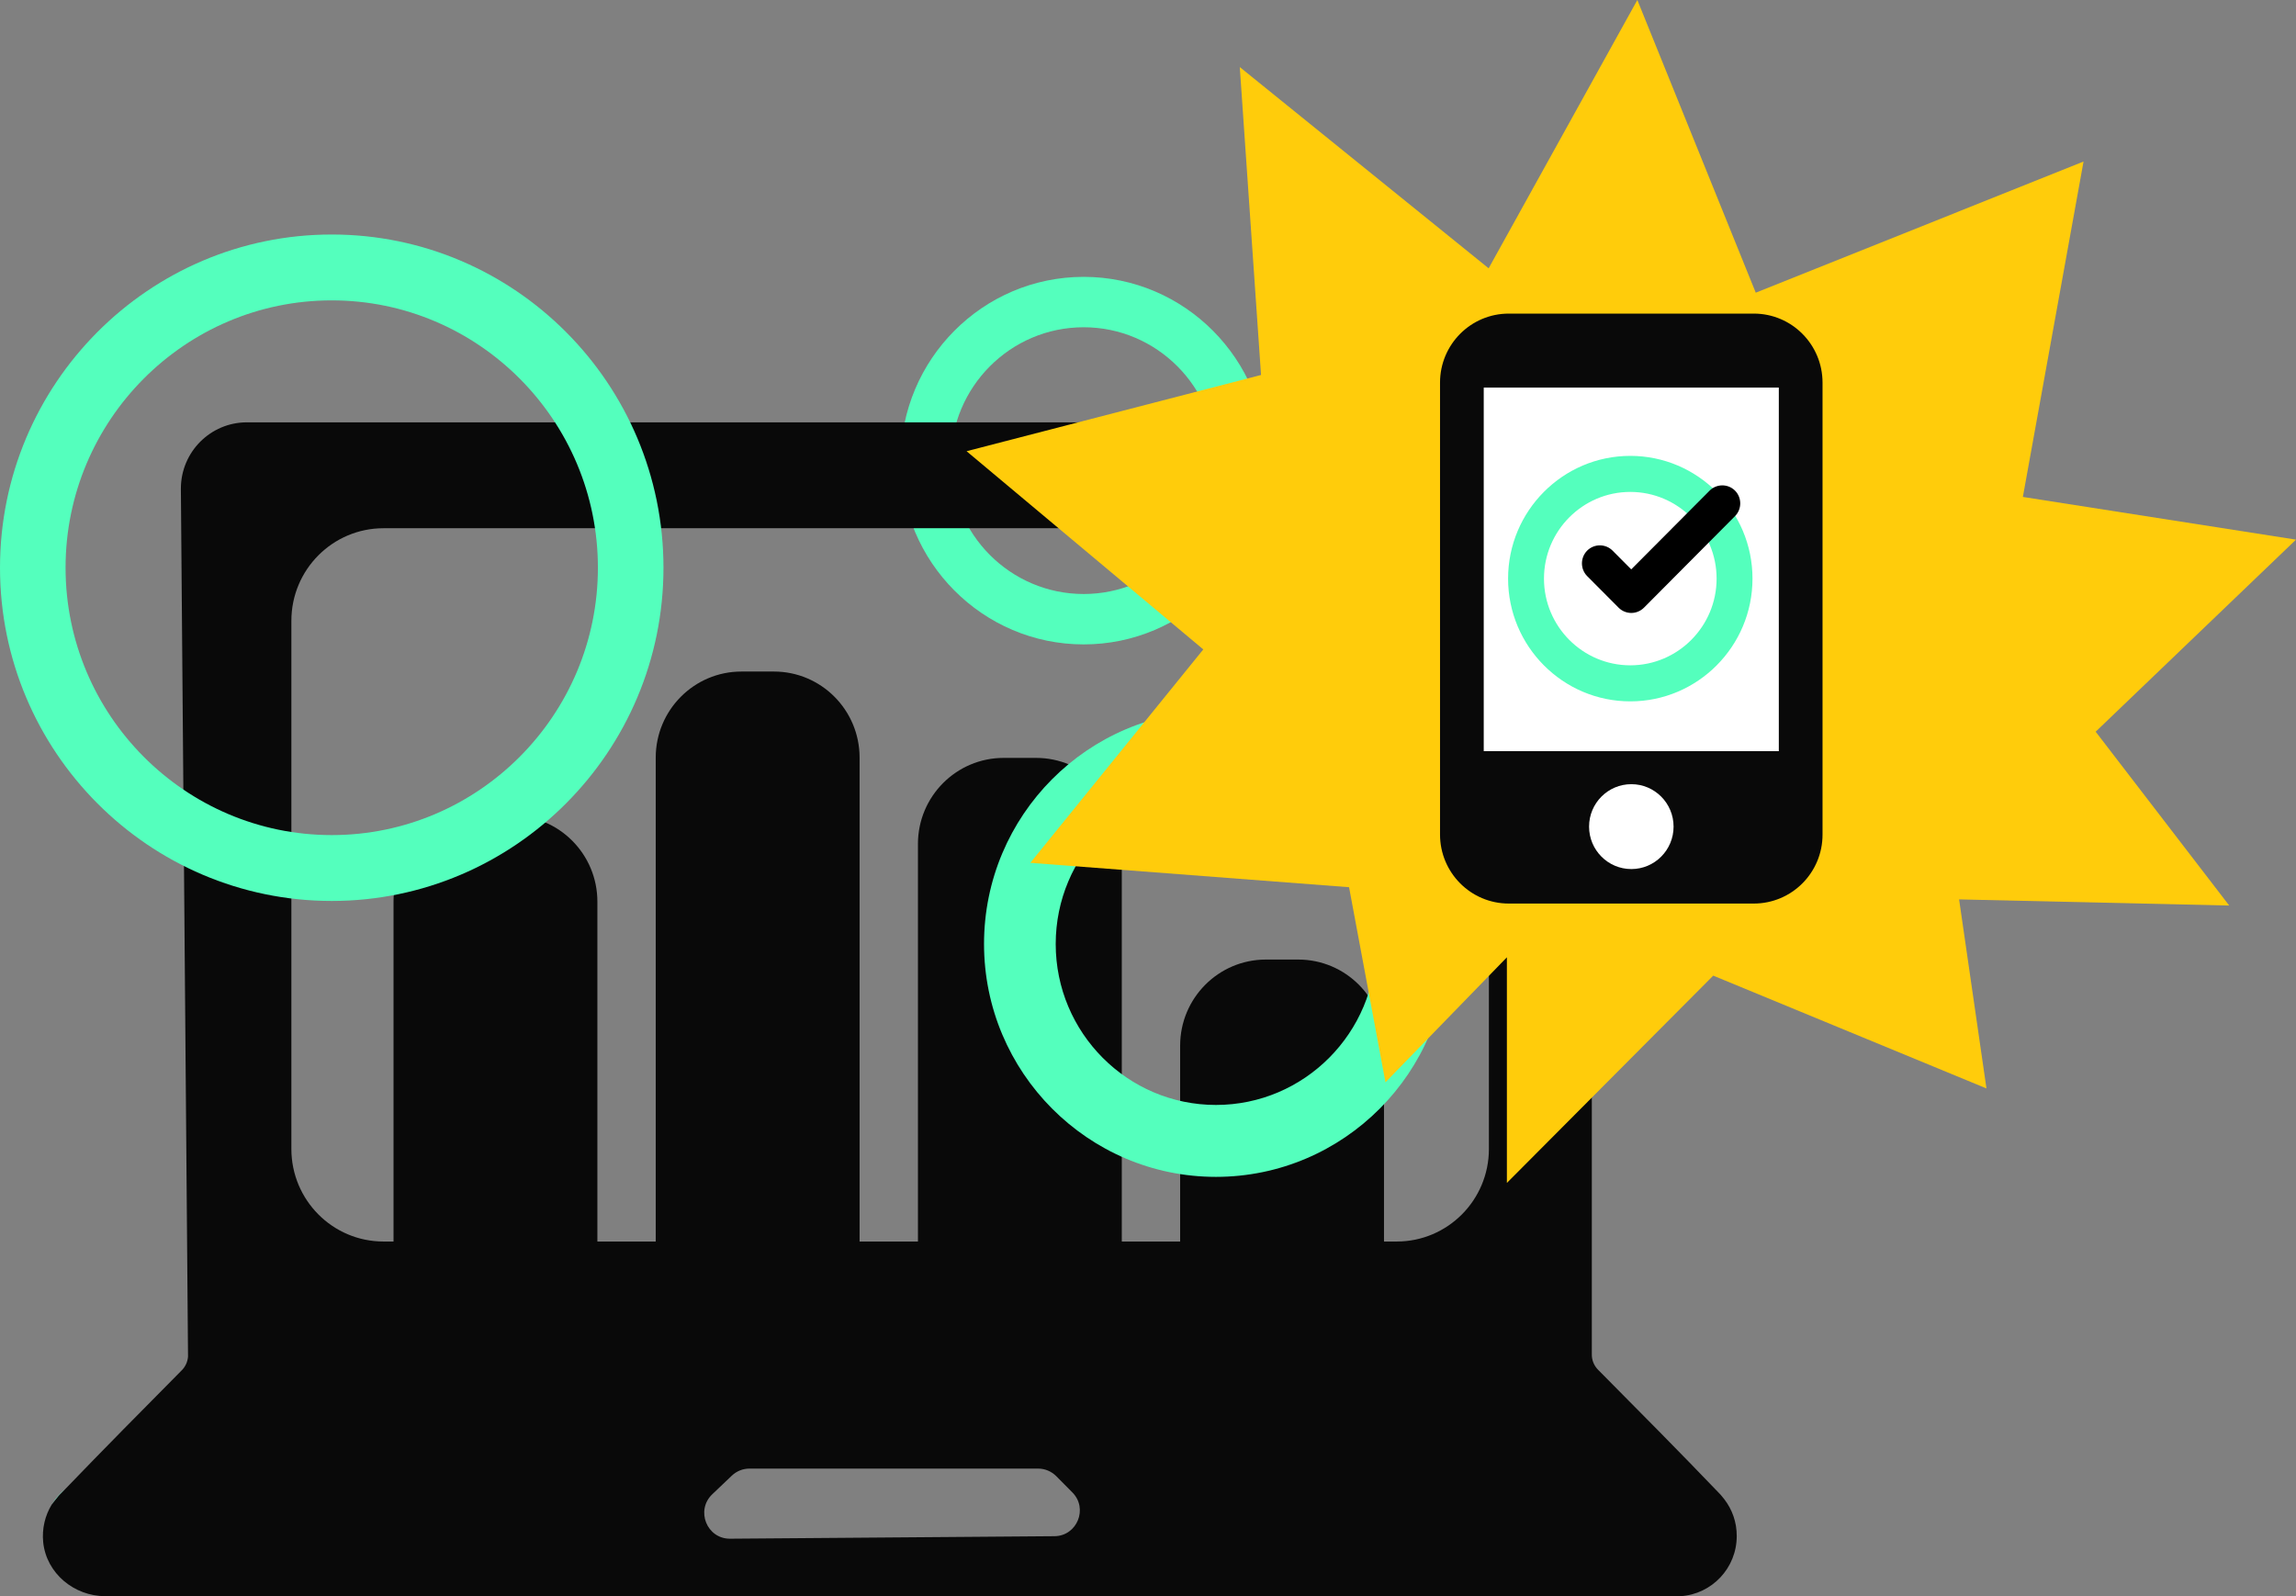 
<svg width="233" height="162" viewBox="0 0 233 162" fill="none" xmlns="http://www.w3.org/2000/svg">
<rect x="0" y="0" width="233" height="162" fill="#808080" stroke="none"/>
<path d="M109.972 65.402C99.737 65.402 91.406 57.032 91.406 46.751C91.406 36.469 99.737 28.099 109.972 28.099C120.207 28.099 128.538 36.469 128.538 46.751C128.538 57.032 120.207 65.402 109.972 65.402ZM109.972 33.214C102.541 33.214 96.498 39.285 96.498 46.751C96.498 54.216 102.541 60.287 109.972 60.287C117.404 60.287 123.447 54.216 123.447 46.751C123.438 39.285 117.395 33.214 109.972 33.214Z" fill="#54FFBD"/>
<path d="M6.052 151.709C6.244 151.508 6.445 151.315 6.637 151.113C6.087 151.56 5.624 152.095 5.257 152.701C5.475 152.42 5.685 152.139 5.912 151.876C5.947 151.815 5.999 151.762 6.052 151.709Z" fill="#66FFCD"/>
<path d="M170.167 162C170.298 162 170.429 161.991 170.552 161.982H169.774C169.914 161.991 170.036 162 170.167 162Z" fill="#66FFCD"/>
<path d="M174.988 152.166C174.909 152.069 174.831 151.973 174.752 151.876C174.743 151.859 174.726 151.85 174.717 151.832C174.674 151.78 174.543 151.622 174.49 151.578C170.438 147.349 166.334 143.217 162.212 139.059C161.767 138.629 161.522 138.041 161.539 137.418C161.539 133.55 161.539 129.663 161.539 125.794V49.549C161.539 45.856 158.562 42.864 154.885 42.864H25.054C21.36 42.864 18.356 45.873 18.356 49.593L19.081 137.682C19.038 138.234 18.793 138.752 18.391 139.129C14.453 143.103 10.514 147.086 6.628 151.122C6.436 151.323 6.235 151.516 6.043 151.718C5.991 151.771 5.947 151.832 5.895 151.885C5.668 152.157 5.458 152.429 5.248 152.71C5.248 152.71 5.248 152.718 5.24 152.718C4.576 153.815 4.244 155.131 4.384 156.534C4.716 159.693 7.528 162 10.689 162H170.543C173.722 161.798 176.245 159.149 176.245 155.903C176.254 154.49 175.783 153.201 174.988 152.166ZM107.003 155.912L74.089 156.166C71.731 156.184 70.57 153.289 72.281 151.657L74.272 149.762C74.753 149.306 75.39 149.051 76.054 149.051H105.353C106.042 149.051 106.706 149.332 107.195 149.823L108.82 151.464C110.453 153.104 109.3 155.894 107.003 155.912ZM151.095 116.609C151.095 121.803 146.903 126.005 141.742 126.005H38.922C33.752 126.005 29.569 121.794 29.569 116.609V63.007C29.569 57.813 33.761 53.611 38.922 53.611H141.742C146.912 53.611 151.095 57.822 151.095 63.007V116.609Z" fill="#090909"/>
<path d="M60.623 126.005H39.935V91.51C39.935 86.685 43.83 82.772 48.633 82.772H51.925C56.728 82.772 60.623 86.685 60.623 91.51V126.005Z" fill="#090909"/>
<path d="M87.232 126.005H66.544V76.894C66.544 72.069 70.439 68.156 75.242 68.156H78.534C83.337 68.156 87.232 72.069 87.232 76.894V126.005Z" fill="#090909"/>
<path d="M113.841 126.005H93.153V85.658C93.153 80.833 97.048 76.921 101.851 76.921H105.143C109.946 76.921 113.841 80.833 113.841 85.658V126.005Z" fill="#090909"/>
<path d="M140.45 126.005H119.762V106.126C119.762 101.3 123.657 97.388 128.46 97.388H131.752C136.555 97.388 140.45 101.3 140.45 106.126V126.005Z" fill="#090909"/>
<path d="M33.665 91.44C15.099 91.44 0 76.271 0 57.62C0 38.969 15.099 23.801 33.665 23.801C52.231 23.801 67.33 38.969 67.33 57.62C67.33 76.271 52.231 91.44 33.665 91.44ZM33.665 30.486C18.767 30.486 6.654 42.663 6.654 57.62C6.654 72.578 18.776 84.755 33.665 84.755C48.554 84.755 60.675 72.578 60.675 57.62C60.675 42.663 48.563 30.486 33.665 30.486Z" fill="#54FFBD"/>
<path d="M123.395 119.443C110.418 119.443 99.86 108.836 99.86 95.8C99.86 82.763 110.418 72.157 123.395 72.157C136.372 72.157 146.929 82.763 146.929 95.8C146.929 108.836 136.372 119.443 123.395 119.443ZM123.395 79.474C114.426 79.474 107.134 86.799 107.134 95.809C107.134 104.818 114.426 112.144 123.395 112.144C132.363 112.144 139.655 104.818 139.655 95.809C139.655 86.799 132.354 79.474 123.395 79.474Z" fill="#54FFBD"/>
<path d="M104.558 87.571L122.111 65.911L98.087 45.794L127.971 38.057L125.814 6.808L151.069 27.231L166.159 0L178.175 29.705L211.439 16.396L205.282 50.435L233 54.769L212.67 74.262L226.223 91.905L198.811 91.282L201.588 110.468L173.861 99.019L152.92 120.057V97.16L140.598 109.845L136.904 90.045L104.558 87.571Z" fill="#FFCC0B"/>
<path d="M177.975 91.703H153.112C149.252 91.703 146.135 88.562 146.135 84.693V38.837C146.135 34.96 149.261 31.828 153.112 31.828H177.975C181.834 31.828 184.952 34.969 184.952 38.837V84.693C184.961 88.562 181.834 91.703 177.975 91.703Z" fill="#090909"/>
<path d="M180.516 39.338H150.571V76.236H180.516V39.338Z" fill="white"/>
<path d="M165.548 88.203C167.916 88.203 169.836 86.274 169.836 83.895C169.836 81.516 167.916 79.588 165.548 79.588C163.18 79.588 161.26 81.516 161.26 83.895C161.26 86.274 163.18 88.203 165.548 88.203Z" fill="white"/>
<path d="M165.443 71.183C158.605 71.183 153.042 65.595 153.042 58.726C153.042 51.856 158.605 46.268 165.443 46.268C172.281 46.268 177.844 51.856 177.844 58.726C177.844 65.595 172.281 71.183 165.443 71.183ZM165.443 49.926C160.614 49.926 156.684 53.874 156.684 58.726C156.684 63.577 160.614 67.525 165.443 67.525C170.272 67.525 174.202 63.577 174.202 58.726C174.202 53.874 170.272 49.926 165.443 49.926Z" fill="#54FFBD"/>
<path d="M165.548 62.209C165.085 62.209 164.613 62.033 164.255 61.673L161.068 58.471C160.361 57.761 160.361 56.594 161.068 55.883C161.775 55.173 162.937 55.173 163.644 55.883L165.539 57.787L173.495 49.795C174.202 49.084 175.363 49.084 176.071 49.795C176.778 50.505 176.778 51.672 176.071 52.383L166.832 61.673C166.482 62.024 166.011 62.209 165.548 62.209Z" fill="black"/>
</svg>
